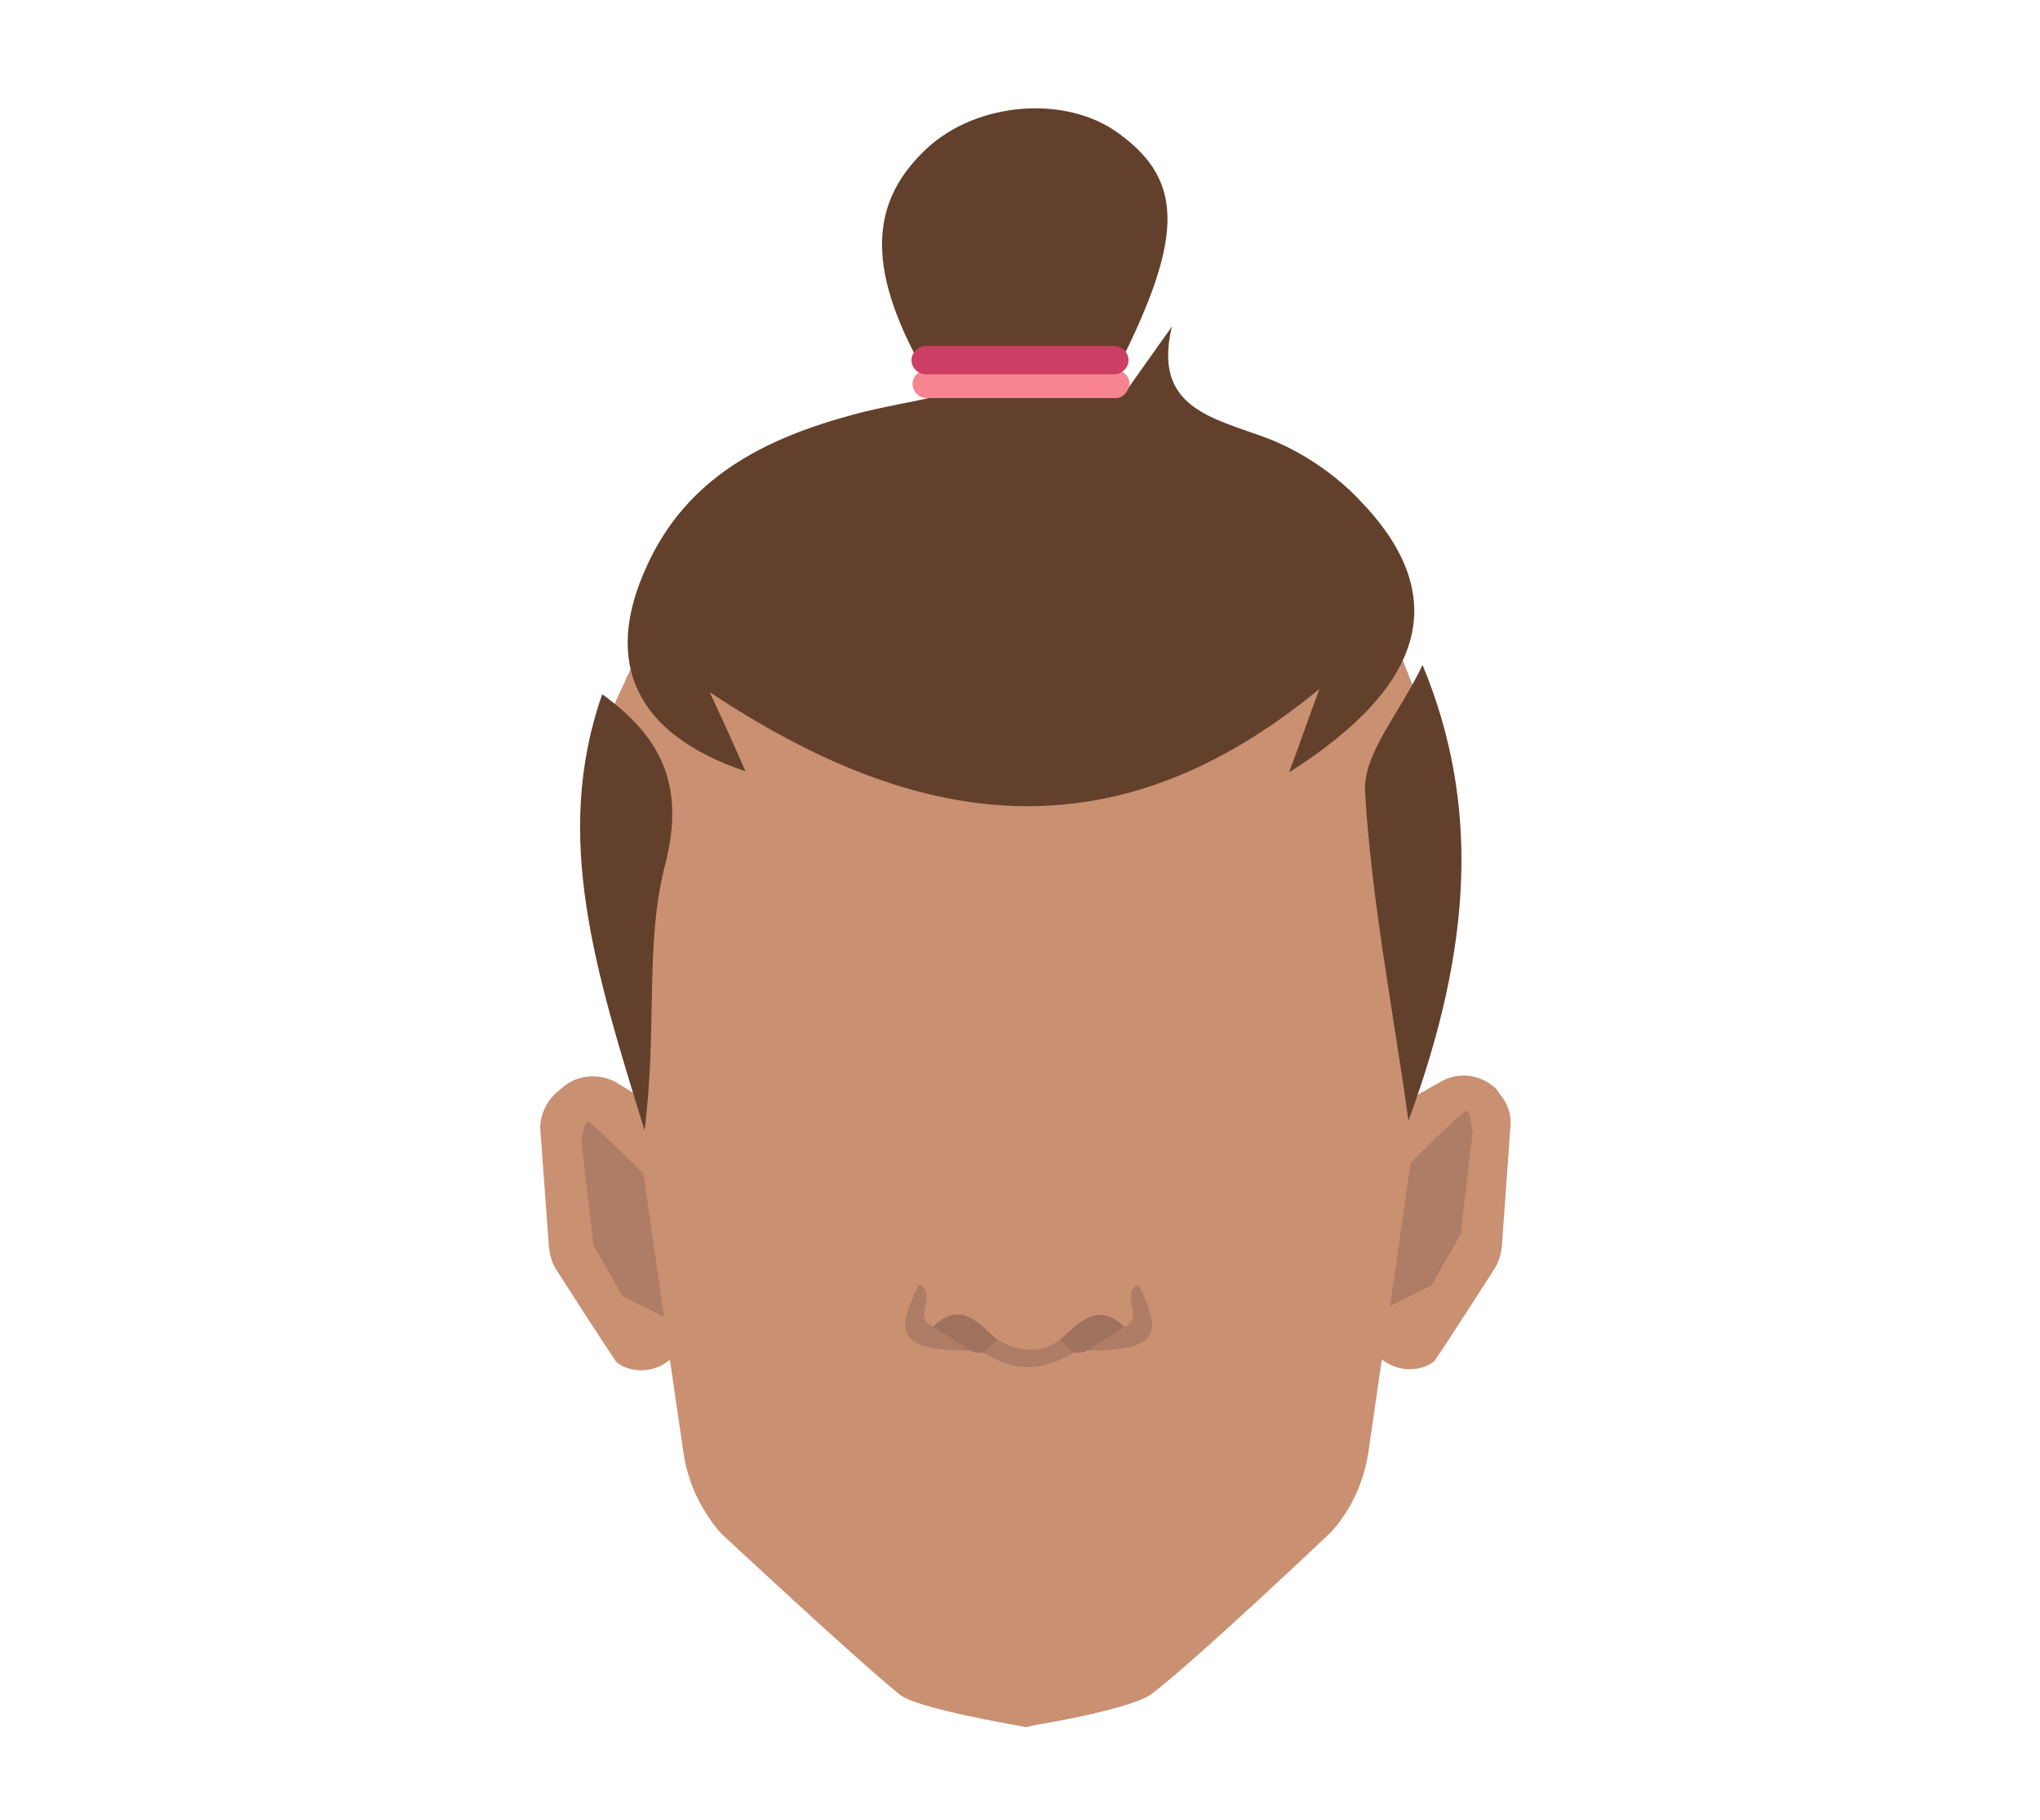 <?xml version="1.0" encoding="utf-8"?>
<!-- Generator: Adobe Illustrator 26.0.3, SVG Export Plug-In . SVG Version: 6.00 Build 0)  -->
<svg version="1.1" id="Layer_1" xmlns="http://www.w3.org/2000/svg" xmlns:xlink="http://www.w3.org/1999/xlink" x="0px" y="0px"
	 viewBox="0 0 188 167.8" style="enable-background:new 0 0 188 167.8;" xml:space="preserve">
<style type="text/css">
	.st0{fill:#CA9072;}
	.st1{fill:#AF7C66;}
	.st2{fill:#A0725D;}
	.st3{fill:#63402B;}
	.st4{fill:#F78491;}
	.st5{fill:#CC3E63;}
</style>
<g>
	<path class="st0" d="M59.4,101.4L57,99.9c-1.6-1-3.7-0.9-5.1,0.3l-0.6,0.5c-1,0.9-1.6,2.2-1.5,3.5l0.8,10.9c0.1,0.7,0.3,1.4,0.7,2
		c1.4,2.2,4.9,7.6,5.4,8.3c0.1,0.2,0.3,0.3,0.6,0.5c2.4,1.2,5.3-0.3,5.9-2.9l2.2-9.2c0.2-1,0.1-2-0.4-2.9l-4.1-7.9
		C60.5,102.4,60,101.8,59.4,101.4z"/>
	<path class="st0" d="M129.8,101.4l3-1.7c1.7-1,3.9-0.6,5.2,0.8l0.1,0.2c0.8,0.9,1.2,2,1.1,3.1l-0.8,11.2c-0.1,0.7-0.3,1.4-0.7,2
		c-1.4,2.2-4.9,7.6-5.4,8.3c-0.1,0.2-0.3,0.3-0.6,0.5c-2.4,1.2-5.3-0.3-5.9-2.9l-2.2-9.2c-0.2-1-0.1-2,0.4-2.9l4-7.7
		C128.5,102.4,129.1,101.8,129.8,101.4z"/>
	<path class="st0" d="M131.9,80.2c-1.4-6.8-5-12.9-10.4-17.2l-4.2-3.5c-4.8-3.9-10.8-6.3-17-6.7l-5.6-0.3h-0.1L89,52.8
		c-6.2,0.4-12.2,2.7-17,6.7L67.7,63c-5.3,4.4-9,10.4-10.4,17.2c-0.5,2.5-0.9,4.5-0.9,4.6c0,0.5,2.7,14.8,2.7,14.8v8l0.2,1.1L63,134
		c0.4,2.7,1.6,5.2,3.4,7.3c0,0,12.2,11.4,16.5,14.9c1.6,1.3,10.6,2.8,11.6,3l0,0h0.1l0.9-0.2l0.6-0.1c2.9-0.5,8.8-1.7,10.1-2.8
		c4.4-3.4,16.5-14.9,16.5-14.9c1.8-2,3-4.6,3.4-7.3l3.7-25.5l0.1-0.9v-8c0,0,2.7-14.3,2.7-14.8C132.8,84.6,132.4,82.6,131.9,80.2z"
		/>
	<path class="st1" d="M128.1,120.4l1.9-13.2c0,0,4.7-4.7,5.1-4.8s0.6,2,0.6,2l-1.1,9.4l-2.7,4.7L128.1,120.4z"/>
	<path class="st1" d="M61.2,121.4l-1.9-13.2c0,0-4.7-4.7-5.1-4.8s-0.6,2-0.6,2l1.1,9.4l2.7,4.7L61.2,121.4z"/>
	<g>
		<path class="st1" d="M103.6,122.3c2-0.8-0.5-3,1.3-3.9c2.5,4.9,1.5,6.1-4.9,6.1C100,121.9,102.1,122.6,103.6,122.3z"/>
		<path class="st2" d="M103.6,122.3c-1.2,0.8-2.4,1.5-3.6,2.3c-0.4,0.1-0.7,0.1-1.1,0.1c-1.2,0.4-1.5-0.1-1.2-1.2
			C99.4,122,101.1,119.9,103.6,122.3z"/>
		<path class="st1" d="M86,122.3c-2-0.8,0.5-3-1.3-3.9c-2.5,4.9-1.5,6.1,4.9,6.1C89.6,121.9,87.5,122.6,86,122.3z"/>
		<path class="st2" d="M86,122.3c1.2,0.8,2.4,1.5,3.6,2.3c0.4,0.1,0.7,0.1,1.1,0.1c1.2,0.4,1.5-0.1,1.2-1.2
			C90.2,122,88.5,119.8,86,122.3z"/>
		<path class="st1" d="M90.7,124.7c0.4-0.4,0.8-0.9,1.2-1.2c2,1.1,3.8,1.4,5.8,0c0.4,0.4,0.8,0.8,1.2,1.2
			C96.2,126.4,93.4,126.5,90.7,124.7z"/>
	</g>
</g>
<path class="st0" d="M60,75.3c1.2,2.7,4.6,3.5,6.9,1.7c4.6-3.8,13-8.8,25-9.1c14.1-0.4,24.1,3.5,29.8,7.6c2.4,1.8,5.9,0.7,6.9-2.1
	l2.1-5.8c0.4-1,0.4-2.1,0-3.1l-1.6-4.1c-0.6-1.6-2-2.7-3.7-2.9l-33-3.6c-0.4,0-0.8,0-1.2,0L61.5,59c-1.4,0.2-2.7,1.2-3.3,2.5
	l-1.3,2.8c-0.6,1.2-0.6,2.6,0,3.8L60,75.3z"/>
<path class="st3" d="M103.6,36.3c1.5-2.1,2.9-4.1,4.4-6.2c-1.8,7.5,3.7,8.4,8.8,10.3c3.1,1.2,6.1,3.2,8.4,5.6
	c8.5,8.7,6.5,17-6.4,25.2c0.9-2.4,1.5-4.2,2.8-7.7c-19,15.7-37.1,13-56.2,0.3c1.4,3,2.3,5,3.3,7.3c-10.1-3.4-13.2-10-9.1-18.9
	c3.7-8.2,10.9-11.8,19.1-14c2.6-0.7,5.2-1.1,7.8-1.7c-6.6-10.6-6.9-17.4-1.1-22.8c4.6-4.3,12.8-5,17.7-1.4c6.2,4.5,6,9.9-0.7,22.8
	C102.7,35.6,103.2,35.9,103.6,36.3z"/>
<path class="st3" d="M129.8,103.3c-1.4-10.1-3.4-20.2-4-30.3c-0.2-3.5,3.1-7.1,5.3-11.7C136.4,74.1,135.7,87.3,129.8,103.3z"/>
<path class="st3" d="M55.5,64c5.7,4.1,7.6,8.7,5.8,15.7c-1.9,7.3-0.7,15-1.9,24.5C54.9,89.6,50.9,77.1,55.5,64z"/>
<path class="st4" d="M102.8,36.7H85.4c-0.7,0-1.3-0.6-1.3-1.3l0,0c0-0.7,0.6-1.3,1.3-1.3h17.4c0.7,0,1.3,0.6,1.3,1.3l0,0
	C104,36.1,103.5,36.7,102.8,36.7z"/>
<path class="st5" d="M102.7,34.5H85.3c-0.7,0-1.3-0.6-1.3-1.3l0,0c0-0.7,0.6-1.3,1.3-1.3h17.4c0.7,0,1.3,0.6,1.3,1.3l0,0
	C104,33.9,103.4,34.5,102.7,34.5z"/>
</svg>
